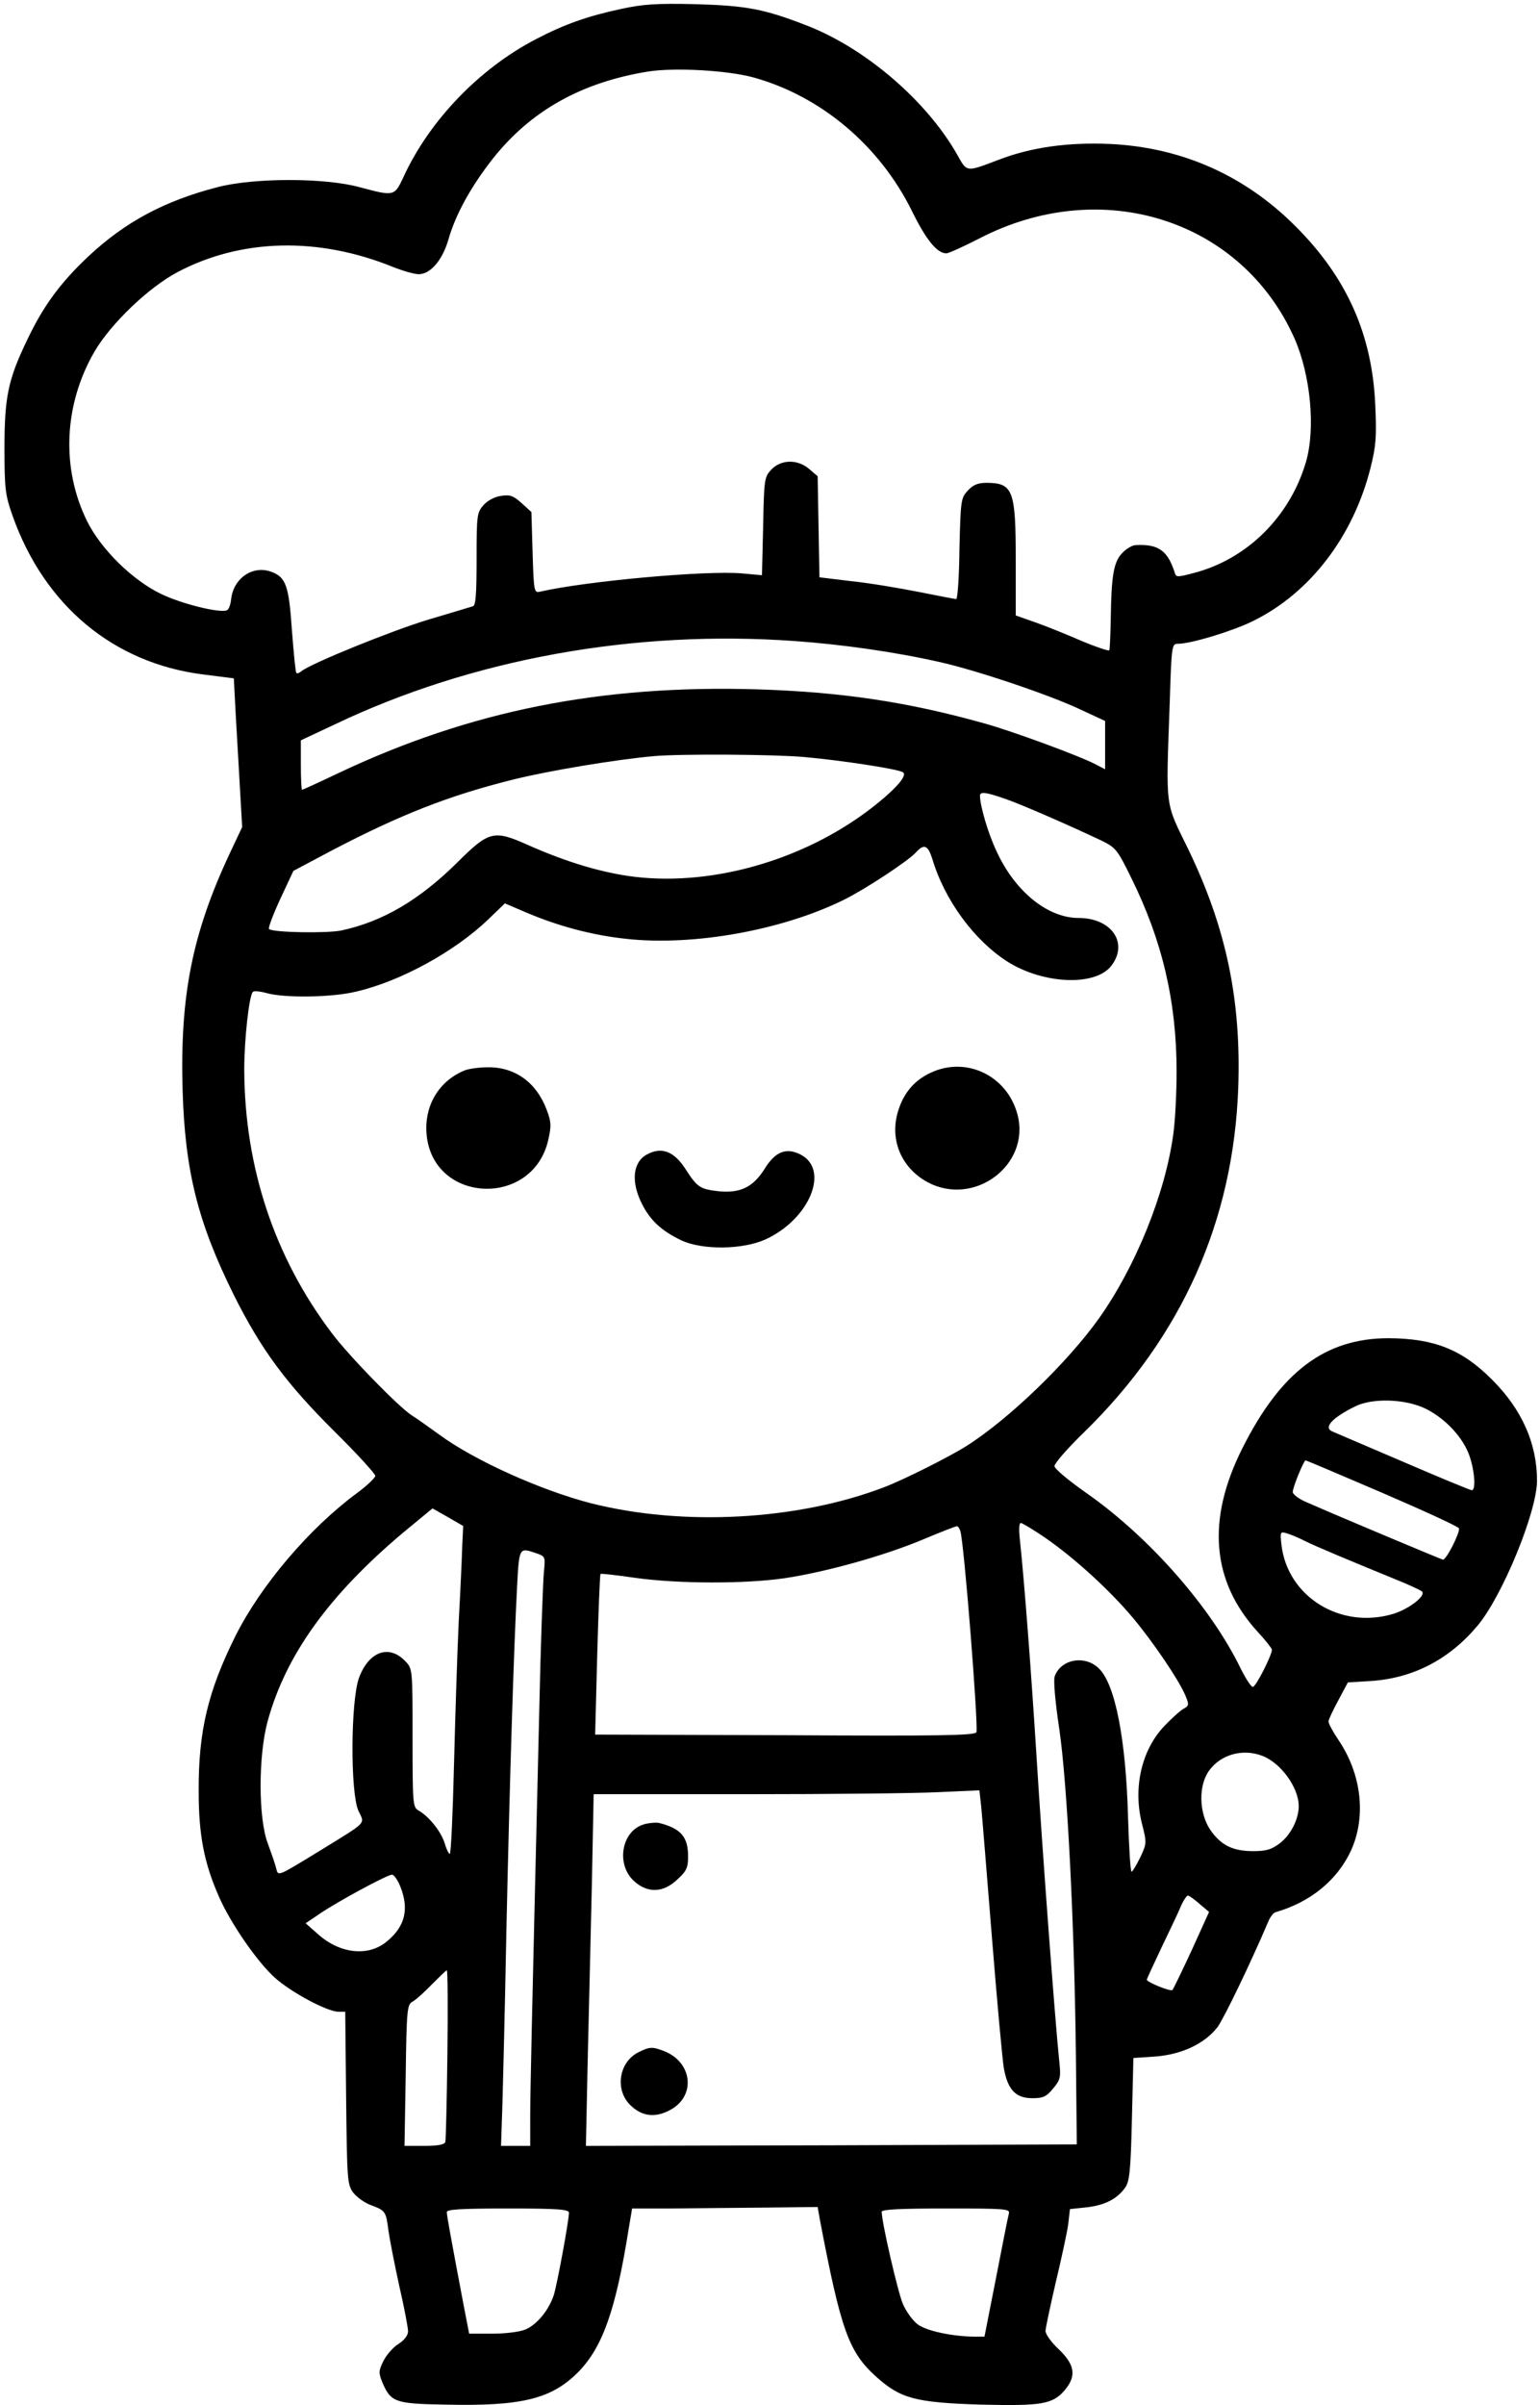 <?xml version="1.0" standalone="no"?>
<!DOCTYPE svg PUBLIC "-//W3C//DTD SVG 20010904//EN"
 "http://www.w3.org/TR/2001/REC-SVG-20010904/DTD/svg10.dtd">
<svg version="1.0" xmlns="http://www.w3.org/2000/svg"
  viewBox="0 0 517 807"
 preserveAspectRatio="xMidYMid meet">

<g transform="translate(0,807) scale(0.1,-0.1)"
>
<path d="M2085 8040 c-112 -24 -189 -51 -285 -101 -191 -99 -359 -274 -446
-464 -30 -64 -31 -64 -147 -33 -117 32 -354 32 -477 0 -178 -46 -310 -117
-432 -231 -95 -89 -153 -168 -207 -282 -64 -133 -76 -191 -76 -364 0 -136 3
-157 27 -225 107 -302 339 -495 640 -533 l103 -13 2 -39 c1 -22 7 -134 14
-250 l12 -210 -42 -89 c-126 -269 -167 -478 -158 -793 8 -272 51 -444 172
-688 91 -182 175 -296 337 -457 76 -75 138 -143 138 -150 -1 -7 -28 -33 -62
-58 -160 -118 -323 -310 -408 -480 -92 -185 -124 -319 -123 -520 0 -147 18
-241 69 -356 39 -88 127 -216 187 -270 55 -49 176 -114 214 -114 l22 0 3 -289
c3 -276 4 -291 24 -318 12 -15 39 -35 60 -42 48 -18 50 -21 58 -85 4 -28 20
-111 36 -184 17 -73 30 -143 30 -155 -1 -14 -13 -29 -33 -42 -18 -11 -40 -37
-50 -57 -16 -32 -16 -40 -4 -70 29 -68 42 -73 210 -76 260 -6 359 19 449 110
81 83 125 207 168 476 l12 72 131 0 c73 1 213 2 312 3 l180 2 7 -40 c71 -373
97 -446 189 -529 82 -74 132 -87 350 -94 207 -5 243 1 284 49 39 47 34 84 -20
136 -25 23 -45 51 -45 62 0 10 16 83 34 162 19 79 38 167 42 195 l6 52 57 6
c60 7 102 28 129 67 14 20 18 58 22 229 l5 205 75 5 c88 7 164 43 207 98 21
28 110 212 171 355 6 15 17 29 24 31 118 34 208 108 254 208 51 113 35 255
-42 369 -19 28 -34 56 -34 63 0 6 15 38 33 71 l32 60 80 5 c140 10 260 72 355
185 84 100 200 383 200 487 0 125 -51 239 -150 338 -101 102 -195 139 -348
140 -213 0 -362 -112 -491 -369 -121 -240 -104 -447 52 -617 26 -28 47 -55 47
-59 0 -19 -54 -125 -64 -125 -6 0 -24 28 -41 62 -100 206 -307 441 -517 588
-60 42 -108 82 -108 91 0 9 45 61 101 115 327 320 500 708 516 1155 10 294
-40 534 -167 798 -80 164 -76 129 -63 494 6 193 7 197 28 197 43 0 182 42 251
76 192 94 337 284 395 514 18 72 21 103 16 210 -10 238 -96 430 -269 602 -170
170 -382 264 -623 275 -139 6 -263 -11 -372 -53 -111 -42 -106 -43 -140 18
-102 179 -305 354 -501 431 -146 57 -205 68 -377 73 -132 3 -176 0 -250 -16z
m445 -230 c227 -63 423 -229 531 -447 48 -98 85 -143 116 -143 8 0 58 23 111
50 411 213 881 63 1058 -336 54 -123 71 -303 38 -415 -54 -183 -198 -326 -378
-372 -53 -14 -58 -14 -62 1 -24 75 -55 97 -131 93 -12 0 -33 -13 -46 -27 -28
-30 -36 -73 -38 -219 -1 -55 -3 -103 -5 -107 -2 -3 -44 11 -92 31 -48 21 -117
49 -154 62 l-68 24 0 188 c0 231 -9 256 -96 257 -31 0 -46 -6 -65 -26 -23 -25
-24 -32 -28 -195 -1 -93 -6 -169 -11 -169 -4 0 -61 11 -126 24 -66 13 -167 30
-226 36 l-107 13 -3 169 -3 170 -28 24 c-39 34 -95 33 -128 -2 -23 -25 -24
-32 -27 -190 l-4 -164 -66 6 c-121 11 -525 -26 -678 -61 -21 -5 -22 -2 -26
131 l-4 136 -33 30 c-28 25 -39 29 -70 24 -21 -3 -45 -16 -58 -31 -22 -25 -23
-35 -23 -181 0 -115 -3 -156 -12 -158 -7 -2 -75 -23 -150 -45 -123 -37 -394
-147 -426 -173 -7 -6 -15 -9 -17 -6 -3 2 -9 67 -15 143 -10 149 -20 178 -68
196 -62 24 -128 -20 -136 -91 -2 -19 -8 -36 -15 -38 -27 -9 -151 22 -220 55
-96 46 -202 150 -249 245 -87 177 -78 390 25 568 55 94 181 215 279 267 214
113 473 119 724 17 33 -13 71 -24 86 -24 39 0 79 47 99 115 24 85 76 179 149
272 128 162 299 257 522 293 90 14 267 4 354 -20z m140 -1891 c154 -11 333
-36 483 -70 119 -26 370 -110 475 -160 l82 -38 0 -81 0 -81 -31 16 c-55 29
-284 113 -375 138 -257 72 -478 105 -759 114 -526 16 -965 -71 -1409 -281 -65
-31 -120 -56 -122 -56 -2 0 -4 37 -4 83 l0 83 113 53 c461 220 1006 319 1547
280z m30 -389 c123 -11 314 -40 331 -51 16 -9 -18 -50 -86 -105 -226 -183
-541 -278 -814 -246 -107 13 -226 48 -359 107 -114 51 -130 47 -235 -57 -129
-128 -252 -200 -391 -230 -49 -10 -231 -7 -243 5 -3 4 14 49 38 101 l44 94
130 69 c228 119 390 183 606 237 125 31 350 68 474 79 88 8 406 6 505 -3z
m671 -139 c51 -17 214 -88 326 -141 49 -24 54 -30 101 -126 104 -210 152 -415
152 -649 0 -74 -5 -168 -11 -210 -27 -200 -127 -446 -250 -619 -105 -147 -301
-337 -445 -428 -55 -35 -210 -113 -276 -138 -290 -111 -674 -132 -983 -54
-168 43 -393 144 -511 231 -36 26 -78 56 -93 65 -45 30 -210 199 -267 275
-193 255 -293 557 -294 885 0 99 16 247 29 260 3 4 24 2 46 -4 60 -17 219 -15
301 5 150 35 330 134 443 242 l56 54 70 -30 c108 -46 223 -77 337 -89 226 -25
526 29 733 132 74 37 213 129 239 157 28 31 41 26 56 -21 41 -138 141 -274
253 -345 121 -76 297 -83 349 -12 57 76 -1 159 -111 159 -104 0 -214 89 -276
225 -28 59 -55 152 -55 185 0 15 20 12 81 -9z m1416 -2048 c66 -33 126 -97
147 -160 17 -51 21 -113 7 -113 -5 0 -109 43 -232 96 -123 53 -230 98 -236
101 -31 13 -1 46 76 84 58 29 169 26 238 -8z m-146 -282 c139 -60 255 -113
257 -119 4 -14 -43 -107 -54 -105 -8 2 -347 144 -456 192 -27 11 -48 27 -48
35 0 16 37 106 43 106 3 0 118 -49 258 -109z m-3089 -173 c-1 -35 -6 -151 -12
-258 -5 -107 -12 -327 -16 -487 -4 -161 -10 -293 -14 -293 -4 0 -12 17 -18 38
-12 37 -52 88 -88 108 -18 11 -19 24 -19 243 0 230 0 232 -24 257 -55 58 -123
33 -156 -56 -28 -79 -29 -384 -2 -445 22 -47 34 -34 -133 -137 -141 -86 -136
-84 -143 -56 -3 13 -16 50 -28 83 -32 84 -32 292 -1 408 61 224 206 425 457
636 l97 80 51 -29 52 -30 -3 -62z m1959 21 c99 -69 215 -175 293 -268 70 -84
155 -210 176 -261 12 -29 12 -33 -6 -43 -10 -5 -39 -31 -64 -57 -78 -81 -107
-209 -76 -330 16 -63 16 -65 -6 -112 -13 -26 -26 -48 -29 -48 -4 0 -9 82 -12
183 -7 260 -43 445 -97 498 -46 47 -128 33 -149 -25 -5 -12 1 -83 15 -176 27
-183 51 -653 56 -1100 l3 -295 -824 -3 -824 -2 6 287 c4 159 10 424 14 591 l6
302 512 0 c282 0 573 3 648 7 l135 6 6 -54 c3 -30 19 -227 36 -439 17 -212 35
-409 40 -439 13 -73 40 -101 96 -101 35 0 47 5 69 32 25 30 27 37 21 93 -14
134 -57 710 -76 1018 -19 302 -41 587 -56 730 -4 34 -3 57 3 57 5 0 43 -23 84
-51z m-287 24 c13 -42 61 -655 54 -675 -5 -11 -124 -13 -643 -10 l-637 2 7
268 c4 147 9 269 11 271 2 2 54 -4 116 -13 142 -20 369 -21 504 -1 138 21 329
74 461 129 59 25 111 45 115 45 4 1 9 -7 12 -16z m1156 -33 c38 -19 151 -66
295 -125 50 -20 94 -40 99 -45 14 -14 -44 -59 -97 -75 -177 -53 -355 58 -375
232 -5 44 -4 45 19 38 13 -4 40 -15 59 -25z m-2581 -41 c32 -11 32 -12 27 -63
-3 -28 -11 -244 -16 -481 -26 -1084 -30 -1266 -30 -1352 l0 -93 -49 0 -49 0 4
118 c2 64 9 335 14 602 11 508 25 950 36 1158 7 131 7 130 63 111z m2438 -680
c62 -23 123 -106 123 -169 0 -44 -27 -97 -64 -125 -28 -21 -46 -26 -89 -26
-69 0 -109 20 -145 73 -37 57 -39 147 -3 197 39 54 112 75 178 50z m-2893
-439 c30 -75 16 -133 -44 -183 -62 -53 -158 -43 -232 23 l-42 37 49 33 c57 39
225 130 241 130 7 0 19 -18 28 -40z m2683 -58 l32 -27 -58 -128 c-33 -71 -62
-131 -65 -134 -6 -6 -86 26 -86 35 0 2 23 52 51 111 28 58 58 121 65 139 8 17
18 32 22 32 4 0 22 -13 39 -28z m-2525 -504 c-2 -156 -5 -289 -7 -295 -3 -9
-27 -13 -71 -13 l-66 0 4 237 c3 223 5 237 23 247 11 6 40 32 65 58 25 25 47
47 50 47 3 1 4 -126 2 -281z m408 -532 c0 -27 -40 -243 -51 -277 -17 -51 -57
-99 -95 -115 -19 -8 -67 -14 -111 -14 l-78 0 -19 98 c-42 222 -56 298 -56 310
0 9 48 12 205 12 167 0 205 -3 205 -14z m1477 -3 c-3 -10 -22 -107 -43 -215
l-39 -198 -35 0 c-74 1 -159 19 -189 41 -16 12 -39 43 -50 69 -17 40 -71 274
-71 309 0 8 63 11 216 11 200 0 215 -1 211 -17z"/>
<path d="M1561 4479 c-87 -35 -137 -118 -129 -214 20 -234 358 -249 409 -18
10 45 10 59 -6 100 -34 91 -106 143 -197 142 -29 0 -64 -5 -77 -10z"/>
<path d="M3125 4471 c-54 -25 -90 -66 -109 -126 -31 -96 8 -192 97 -241 157
-85 347 57 303 226 -34 130 -171 197 -291 141z"/>
<path d="M2171 4196 c-47 -26 -53 -92 -16 -165 28 -56 66 -91 133 -123 72 -33
207 -31 283 4 147 68 215 233 117 284 -48 25 -85 10 -120 -46 -39 -63 -82 -84
-155 -77 -62 7 -72 13 -110 72 -39 62 -82 79 -132 51z"/>
<path d="M2162 1949 c-76 -22 -95 -135 -33 -191 46 -41 98 -39 145 6 31 28 36
40 36 77 0 65 -23 93 -95 112 -11 3 -35 1 -53 -4z"/>
<path d="M2143 1184 c-66 -33 -80 -128 -25 -179 38 -36 81 -41 129 -16 91 46
79 163 -20 200 -37 14 -46 14 -84 -5z"/>
</g>
</svg>
